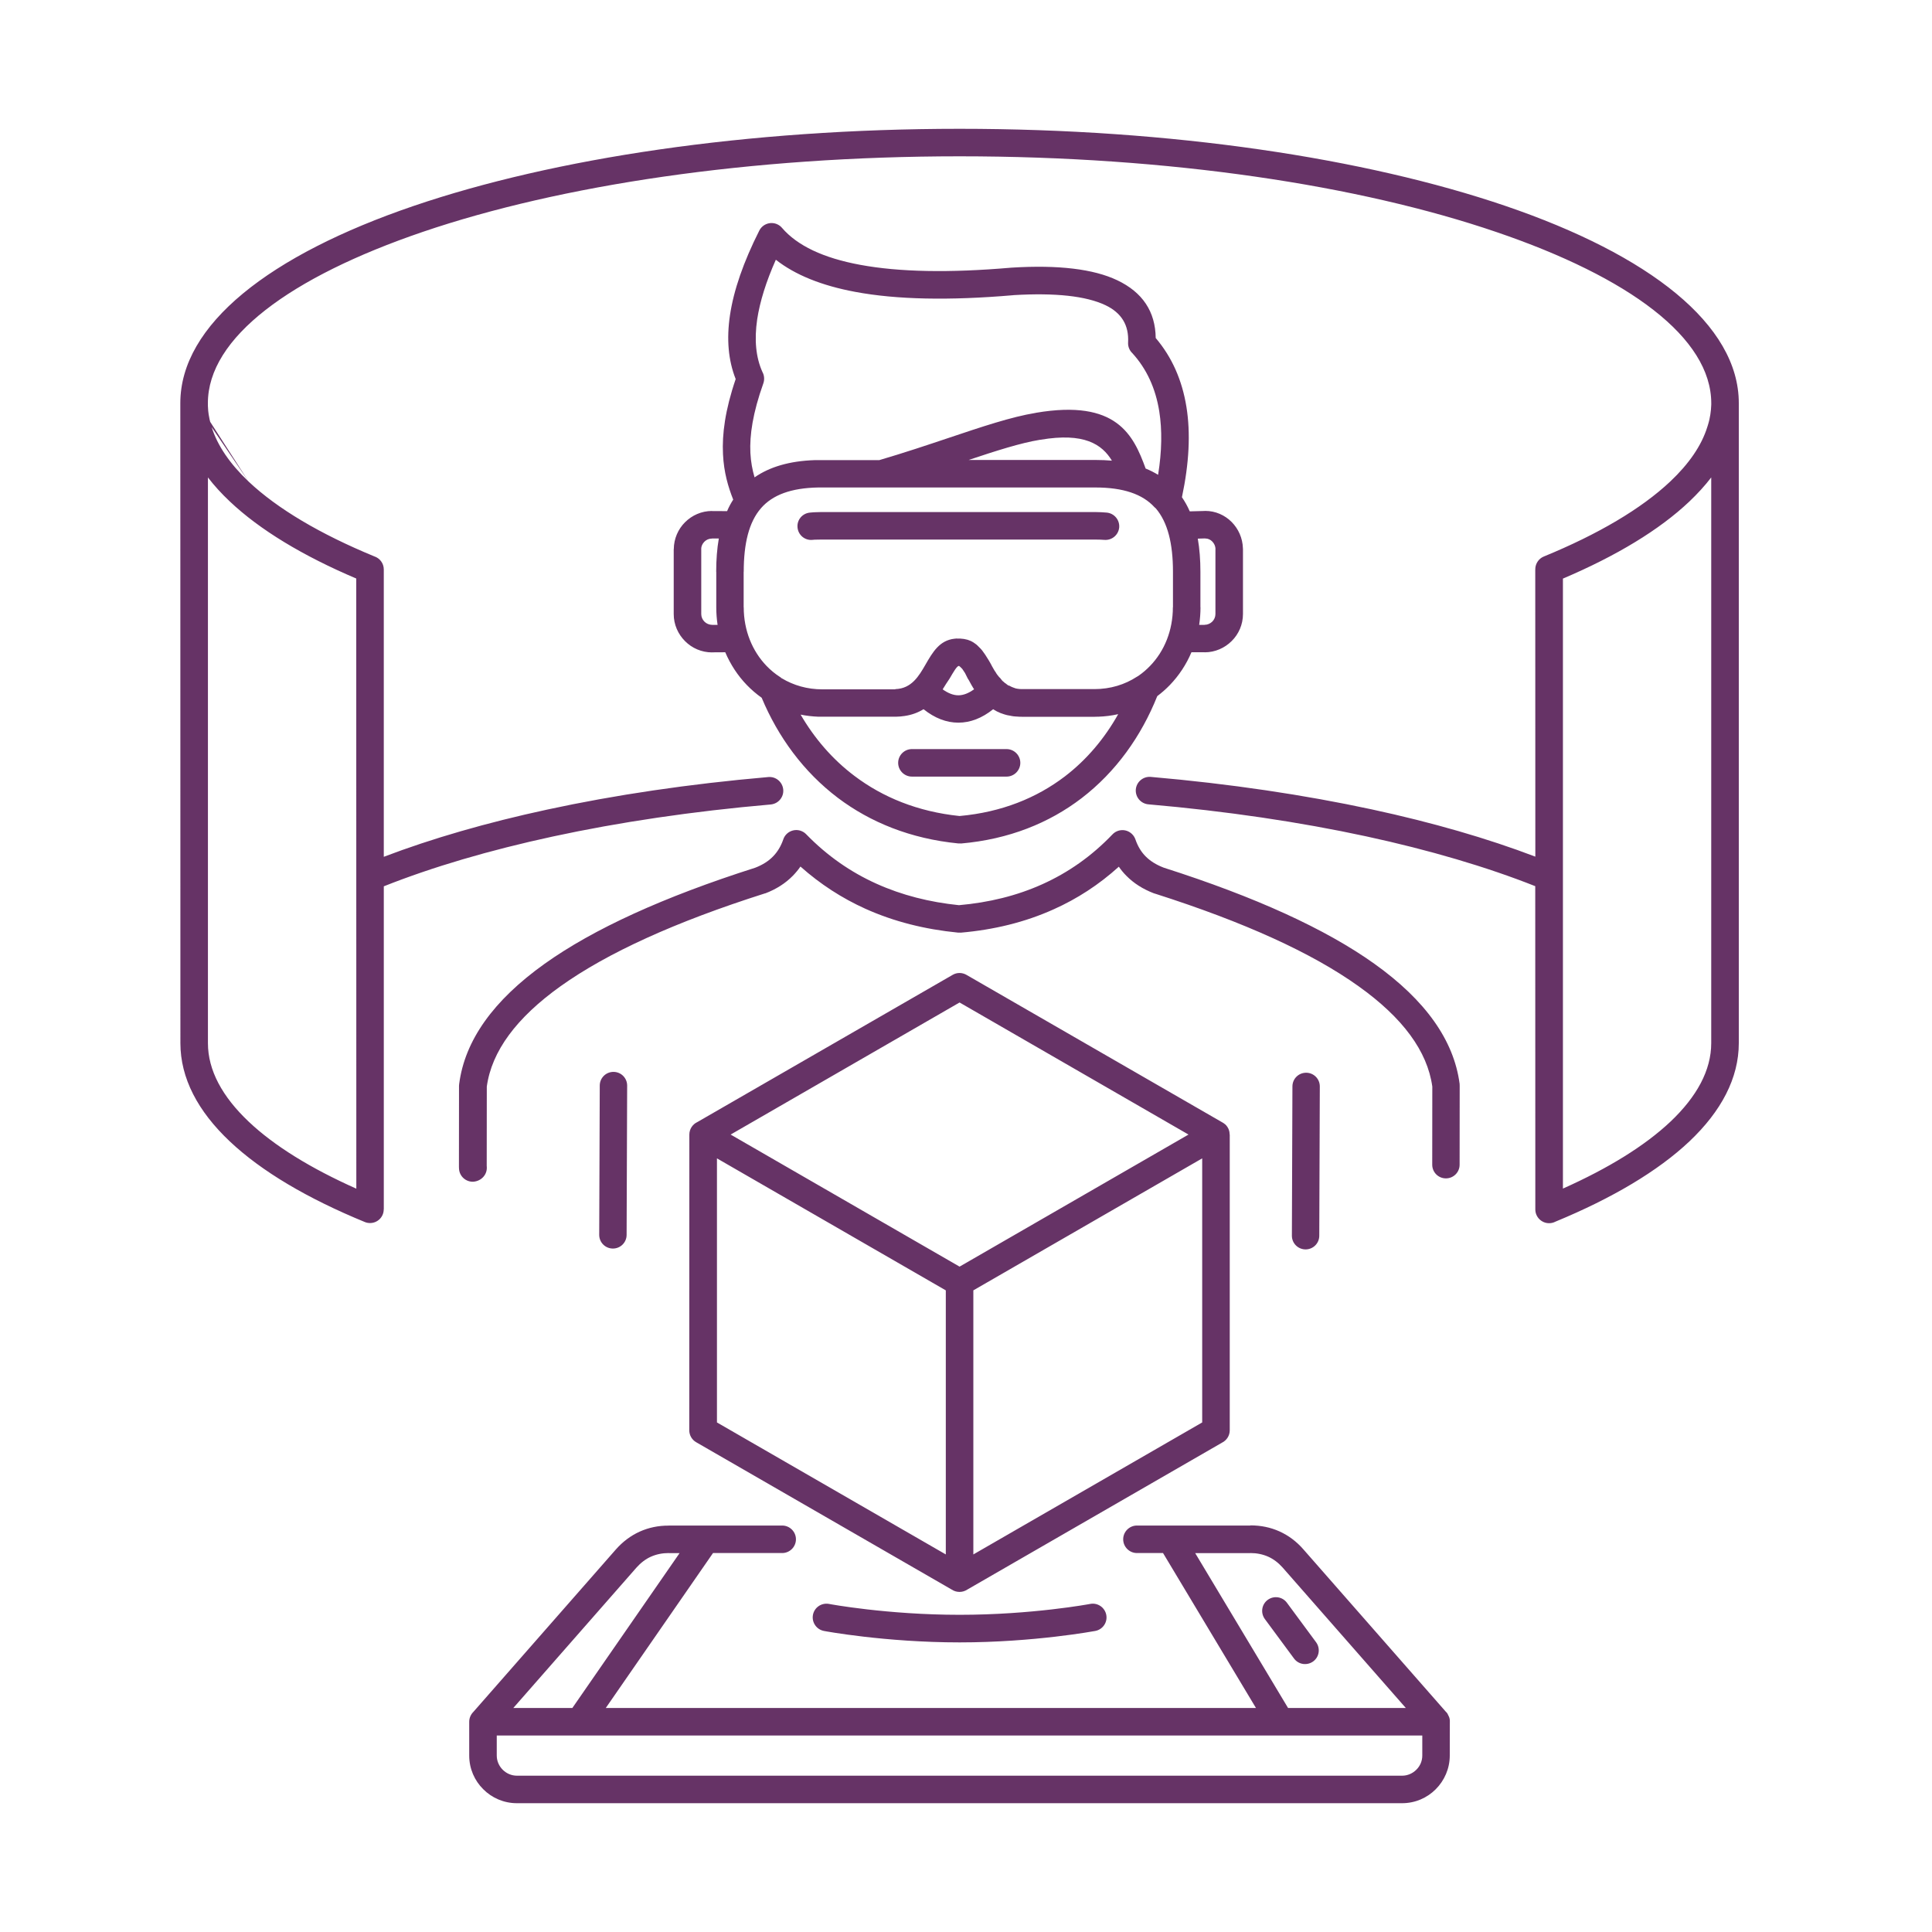 <svg width="150" height="150" viewBox="0 0 150 150" fill="none" xmlns="http://www.w3.org/2000/svg">
<path fill-rule="evenodd" clip-rule="evenodd" d="M132.859 80.99V37.068C132.373 37.704 131.802 38.328 131.159 38.94C128.835 41.142 125.495 43.158 121.345 44.922V92.281C124.883 90.703 127.718 88.951 129.7 87.079C131.742 85.141 132.859 83.096 132.859 80.99ZM84.649 124.527C85.225 124.419 85.784 124.803 85.892 125.385C86 125.961 85.616 126.519 85.033 126.627C85.021 126.627 80.294 127.515 74.504 127.515C68.719 127.515 63.992 126.633 63.974 126.627C63.397 126.519 63.013 125.967 63.115 125.385C63.223 124.803 63.775 124.425 64.358 124.527C64.37 124.533 68.875 125.373 74.504 125.373C80.132 125.373 84.631 124.533 84.649 124.527ZM73.188 53.521C73.615 53.827 74.023 53.983 74.407 53.983C74.792 53.983 75.2 53.827 75.627 53.515L75.609 53.485L75.585 53.449L75.555 53.401L75.543 53.383L75.513 53.335V53.329C75.489 53.287 75.459 53.245 75.435 53.203L75.429 53.191L75.399 53.137L75.393 53.125L75.363 53.071L75.356 53.059L75.326 53.005L75.32 52.993L75.29 52.939L75.284 52.927L75.254 52.873L75.248 52.861L75.218 52.807L75.212 52.801L75.182 52.747L75.176 52.741C75.164 52.723 75.152 52.705 75.14 52.687L74.924 52.255L74.708 51.931L74.54 51.763L74.516 51.751L74.468 51.703H74.438C74.287 51.721 74.029 52.165 73.729 52.681C73.525 52.969 73.362 53.245 73.188 53.521ZM77.111 55.063C76.24 55.759 75.339 56.107 74.407 56.107C73.476 56.107 72.576 55.759 71.704 55.063C71.29 55.315 70.809 55.507 70.215 55.591H70.209C70.179 55.597 70.149 55.597 70.113 55.603H70.101C70.071 55.609 70.041 55.609 70.011 55.615C69.975 55.621 69.945 55.621 69.909 55.627C69.879 55.633 69.848 55.633 69.818 55.633H69.794C69.722 55.639 69.644 55.639 69.566 55.645H69.452H63.848H63.74H63.632H63.541C63.067 55.627 62.604 55.573 62.16 55.483C63.229 57.319 64.623 58.951 66.347 60.247C68.533 61.897 71.248 63.019 74.498 63.355C77.771 63.061 80.492 61.945 82.673 60.283C84.385 58.975 85.766 57.319 86.817 55.447C86.319 55.561 85.796 55.627 85.262 55.645H85.178C85.112 55.645 85.04 55.651 84.968 55.651H79.363C79.213 55.651 79.075 55.645 78.943 55.633H78.913C78.841 55.627 78.775 55.621 78.709 55.615H78.703C78.672 55.609 78.648 55.609 78.618 55.603L78.594 55.597C78.564 55.591 78.54 55.591 78.51 55.585L78.492 55.579C78.462 55.573 78.432 55.567 78.408 55.561H78.396C78.372 55.555 78.354 55.549 78.33 55.549L78.294 55.543C78.276 55.537 78.258 55.531 78.234 55.531L78.198 55.525C78.174 55.519 78.156 55.513 78.132 55.507L78.108 55.501C78.09 55.495 78.066 55.489 78.048 55.483L78.018 55.477C78 55.471 77.982 55.465 77.964 55.459L77.874 55.429L77.844 55.417L77.754 55.387L77.705 55.369L77.669 55.357L77.627 55.339L77.543 55.297L77.513 55.285C77.495 55.279 77.477 55.267 77.459 55.261L77.429 55.249L77.381 55.225L77.351 55.207L77.309 55.183L77.279 55.165L77.237 55.141L77.207 55.123L77.165 55.099L77.135 55.081L77.111 55.063ZM100.344 84.349C100.344 83.761 100.818 83.287 101.407 83.287C101.996 83.287 102.47 83.761 102.47 84.349L102.428 95.941C102.428 96.529 101.954 97.003 101.365 97.003C100.776 97.003 100.302 96.529 100.302 95.941L100.344 84.349ZM46.565 84.283C46.565 83.695 47.04 83.221 47.629 83.221C48.217 83.221 48.692 83.695 48.692 84.283L48.65 95.875C48.65 96.463 48.175 96.937 47.586 96.937C46.998 96.937 46.523 96.463 46.523 95.875L46.565 84.283ZM37.795 90.613L37.789 90.517V90.415L37.795 84.361C38.174 81.619 40.09 79.021 43.526 76.567C47.16 73.975 52.434 71.575 59.36 69.372L59.42 69.354V69.36C60.267 69.036 60.982 68.58 61.558 67.992C61.775 67.77 61.973 67.53 62.147 67.278C63.691 68.652 65.379 69.739 67.186 70.555C69.409 71.556 71.818 72.156 74.383 72.408C74.449 72.414 74.509 72.414 74.569 72.408V72.414C77.152 72.192 79.578 71.604 81.813 70.596C83.633 69.78 85.321 68.688 86.865 67.29C87.039 67.542 87.231 67.776 87.447 67.992C88.024 68.58 88.739 69.03 89.579 69.354C89.622 69.372 89.67 69.384 89.718 69.396C96.601 71.593 101.857 73.981 105.473 76.567C108.915 79.021 110.825 81.619 111.204 84.361L111.198 90.427C111.198 91.015 111.672 91.489 112.261 91.489C112.849 91.489 113.324 91.015 113.324 90.427L113.33 84.325C113.33 84.265 113.33 84.211 113.324 84.145C112.88 80.767 110.675 77.659 106.705 74.826C102.914 72.121 97.466 69.636 90.36 67.368L90.33 67.356C89.772 67.14 89.315 66.858 88.955 66.498C88.6 66.144 88.336 65.7 88.156 65.178C88.102 65.022 88.012 64.872 87.879 64.746C87.453 64.338 86.78 64.356 86.372 64.782C84.75 66.48 82.924 67.752 80.924 68.652C78.941 69.546 76.773 70.074 74.454 70.278C72.172 70.044 70.022 69.504 68.045 68.61C66.045 67.71 64.219 66.444 62.591 64.77C62.477 64.65 62.333 64.56 62.165 64.5C61.606 64.314 60.999 64.614 60.813 65.172C60.633 65.694 60.369 66.138 60.014 66.498C59.66 66.864 59.197 67.152 58.639 67.368C51.521 69.636 46.067 72.126 42.27 74.838C38.299 77.677 36.089 80.779 35.65 84.157C35.644 84.199 35.638 84.247 35.638 84.295L35.632 90.427V90.583L35.638 90.739C35.668 91.327 36.173 91.777 36.755 91.747C37.374 91.699 37.826 91.201 37.795 90.613ZM56.926 38.79C56.53 37.788 56.2 36.672 56.133 35.262C56.055 33.714 56.296 31.842 57.118 29.43C56.548 27.99 56.398 26.34 56.674 24.48C56.962 22.536 57.719 20.346 58.951 17.904C59.215 17.382 59.852 17.166 60.38 17.43C60.512 17.496 60.627 17.586 60.711 17.688C61.9 19.074 63.924 20.034 66.789 20.562C69.799 21.12 73.697 21.198 78.484 20.784C78.514 20.778 78.544 20.778 78.569 20.778C82.179 20.556 84.906 20.886 86.738 21.756C88.708 22.692 89.705 24.192 89.729 26.244C90.984 27.72 91.777 29.502 92.114 31.59C92.444 33.636 92.324 35.976 91.765 38.604C91.999 38.946 92.204 39.312 92.372 39.702L93.495 39.672C93.615 39.666 93.513 39.666 93.573 39.666C94.372 39.666 95.099 39.996 95.628 40.53C96.144 41.052 96.475 41.772 96.499 42.558V42.57C96.504 42.678 96.504 42.57 96.504 42.642V47.67C96.504 48.492 96.168 49.236 95.628 49.77C95.087 50.31 94.342 50.646 93.525 50.646V50.64H92.504C92.102 51.594 91.531 52.453 90.834 53.178C90.528 53.496 90.198 53.784 89.849 54.048C88.606 57.156 86.648 59.922 83.969 61.975C81.464 63.889 78.34 65.167 74.598 65.491V65.485C74.538 65.491 74.472 65.491 74.412 65.485C70.688 65.119 67.57 63.841 65.059 61.951C62.386 59.929 60.41 57.217 59.137 54.175C58.722 53.88 58.338 53.55 57.983 53.184C57.281 52.459 56.716 51.594 56.308 50.641L55.286 50.647V50.653C54.464 50.653 53.719 50.316 53.184 49.776C52.644 49.236 52.307 48.492 52.307 47.676V42.642H52.313V42.636C52.319 41.82 52.65 41.082 53.184 40.548C53.725 40.008 54.464 39.672 55.281 39.672H55.287V39.678L56.452 39.684C56.584 39.366 56.746 39.072 56.926 38.79ZM89.735 39.468C90.666 40.554 91.069 42.216 91.069 44.394V47.148H91.062C91.062 48.948 90.402 50.556 89.291 51.702C89.02 51.984 88.726 52.236 88.408 52.458C88.378 52.476 88.354 52.494 88.323 52.512L88.299 52.524L88.269 52.542C87.332 53.154 86.209 53.502 84.966 53.502H79.362C79.242 53.502 79.133 53.496 79.025 53.478H79.019C78.989 53.472 78.953 53.466 78.923 53.46H78.911L78.869 53.448H78.857L78.821 53.436L78.809 53.43L78.779 53.418L78.725 53.4L78.713 53.394L78.671 53.382L78.659 53.376L78.629 53.364L78.611 53.358L78.587 53.346L78.569 53.34L78.539 53.328L78.431 53.274L78.401 53.256L78.388 53.25L78.359 53.232L78.341 53.22L78.317 53.238L78.298 53.226L78.274 53.208L78.262 53.202L78.232 53.184L78.22 53.172L78.196 53.154L78.178 53.142L78.154 53.124L78.142 53.112L78.118 53.094L78.106 53.082L78.076 53.064L78.07 53.058L78.04 53.034H78.028L78.004 53.016L77.926 52.938L77.896 52.92L77.884 52.908L77.86 52.89L77.794 52.824L77.782 52.806L77.764 52.782L77.758 52.776L77.734 52.746L77.728 52.74L77.68 52.68L77.674 52.668L77.668 52.662L77.644 52.632L77.608 52.596L77.602 52.602L77.572 52.566L77.566 52.56L77.536 52.524V52.518L77.445 52.41L77.385 52.326L77.337 52.254V52.248L77.313 52.212V52.206L77.289 52.17L77.283 52.164L77.259 52.128L77.253 52.122L77.229 52.086L77.223 52.08L77.205 52.044L77.199 52.038L77.181 52.002L77.175 51.996L77.157 51.966L77.151 51.954L77.133 51.924L77.127 51.912L77.109 51.882L77.103 51.87L77.085 51.84L77.079 51.828L77.061 51.798L77.055 51.786L77.037 51.756L77.031 51.744L77.013 51.714L76.995 51.678C76.983 51.66 76.977 51.636 76.965 51.618L76.845 51.402L76.815 51.354L76.797 51.318L76.496 50.838L76.256 50.502L76.148 50.376L75.86 50.088L75.788 50.028C75.776 50.016 75.764 50.01 75.746 49.998L75.704 49.968C75.692 49.956 75.674 49.95 75.662 49.938C75.65 49.926 75.632 49.92 75.619 49.908C75.607 49.896 75.589 49.89 75.577 49.878C75.565 49.872 75.547 49.86 75.535 49.854C75.523 49.848 75.505 49.836 75.493 49.83C75.481 49.824 75.463 49.812 75.451 49.806C75.439 49.8 75.421 49.788 75.403 49.782C75.385 49.776 75.373 49.77 75.355 49.758C75.337 49.752 75.325 49.746 75.307 49.74C75.289 49.734 75.277 49.728 75.259 49.722C75.241 49.716 75.229 49.71 75.211 49.704C75.193 49.698 75.175 49.692 75.163 49.686C75.145 49.68 75.127 49.674 75.109 49.668C75.091 49.662 75.073 49.656 75.055 49.656C75.037 49.65 75.019 49.644 75.001 49.644C74.983 49.638 74.965 49.638 74.947 49.632C74.929 49.626 74.911 49.626 74.893 49.62C74.875 49.614 74.857 49.614 74.839 49.608C74.821 49.602 74.802 49.602 74.778 49.602C74.76 49.596 74.743 49.596 74.718 49.596C74.7 49.596 74.676 49.59 74.658 49.59C74.64 49.59 74.616 49.584 74.598 49.584C74.58 49.584 74.556 49.578 74.538 49.578H74.478H74.412H74.352H74.292L74.28 49.572C74.262 49.572 74.244 49.572 74.22 49.578L74.178 49.584H74.16L74.112 49.59H74.1C72.947 49.722 72.424 50.61 71.841 51.624C71.349 52.476 70.772 53.466 69.517 53.502L69.505 53.52H69.445H63.84C62.675 53.52 61.612 53.209 60.711 52.669H60.705L60.657 52.639L60.639 52.627L60.621 52.602L60.579 52.572L60.567 52.566C60.182 52.32 59.834 52.032 59.515 51.702C58.41 50.556 57.743 48.948 57.743 47.148H57.737V44.394H57.743C57.743 42.198 58.146 40.53 59.089 39.45C59.978 38.43 61.413 37.884 63.534 37.848H85.043C87.224 37.848 88.708 38.37 89.627 39.372L89.645 39.39C89.681 39.414 89.705 39.438 89.735 39.468ZM86.329 35.766C85.554 34.488 84.167 33.57 80.797 34.14L80.737 34.146C79.241 34.392 77.373 34.986 75.205 35.712H85.056C85.506 35.712 85.927 35.73 86.329 35.766ZM58.26 35.166C58.296 35.868 58.416 36.486 58.584 37.062C59.761 36.246 61.299 35.79 63.257 35.724H63.612H63.75H68.267C70.207 35.154 71.997 34.554 73.625 34.008C76.268 33.12 78.526 32.364 80.401 32.058L80.449 32.046C86.69 30.99 87.993 33.756 88.948 36.378C89.296 36.516 89.615 36.684 89.915 36.864C90.21 35.028 90.234 33.384 90.005 31.938C89.717 30.138 89.02 28.632 87.915 27.42C87.693 27.21 87.567 26.91 87.585 26.586C87.657 25.248 87.074 24.288 85.825 23.694C84.317 22.98 81.938 22.722 78.695 22.914L78.659 22.92C73.697 23.346 69.612 23.262 66.405 22.662C63.792 22.176 61.731 21.342 60.236 20.166C59.479 21.864 58.999 23.412 58.788 24.792C58.554 26.388 58.686 27.75 59.191 28.872C59.335 29.13 59.371 29.454 59.269 29.754C58.44 32.076 58.194 33.792 58.26 35.166ZM70.802 60.295C70.213 60.295 69.733 59.815 69.733 59.227C69.733 58.639 70.213 58.159 70.802 58.159H78.148C78.737 58.159 79.217 58.639 79.217 59.227C79.217 59.815 78.737 60.295 78.148 60.295H70.802ZM85.927 39.798C85.758 39.786 85.62 39.774 85.5 39.768C85.278 39.756 85.146 39.756 85.062 39.756H63.751C63.666 39.756 63.534 39.762 63.312 39.768C63.192 39.774 63.054 39.78 62.886 39.798C62.297 39.852 61.864 40.362 61.919 40.95C61.972 41.538 62.483 41.97 63.072 41.916C63.168 41.904 63.282 41.898 63.402 41.898C63.48 41.892 63.612 41.892 63.751 41.892H85.062C85.2 41.892 85.332 41.892 85.41 41.898C85.53 41.904 85.644 41.91 85.74 41.916C86.329 41.964 86.84 41.532 86.894 40.95C86.942 40.368 86.509 39.852 85.927 39.798ZM55.611 47.148V44.394H55.605C55.605 43.464 55.671 42.6 55.809 41.808H55.28V41.814H55.274C55.046 41.814 54.842 41.904 54.692 42.054C54.535 42.21 54.439 42.414 54.439 42.642H54.445V47.676C54.445 47.904 54.541 48.114 54.692 48.264C54.842 48.414 55.052 48.51 55.286 48.51V48.516H55.713C55.647 48.072 55.611 47.616 55.611 47.148ZM69.787 55.638C69.715 55.644 69.636 55.644 69.558 55.65L69.787 55.638ZM92.996 41.82C93.134 42.612 93.2 43.47 93.2 44.394V47.148H93.206C93.206 47.616 93.17 48.072 93.104 48.516H93.525V48.51C93.753 48.51 93.963 48.414 94.119 48.264C94.269 48.114 94.366 47.904 94.366 47.676V42.648C94.366 42.546 94.372 42.684 94.372 42.63V42.624C94.366 42.402 94.269 42.192 94.119 42.042C93.981 41.898 93.789 41.808 93.579 41.808C93.519 41.808 93.561 41.808 93.579 41.802L92.996 41.82ZM93.573 41.802C93.579 41.802 93.585 41.802 93.573 41.802V41.802ZM95.477 88.087V111.049C95.477 111.469 95.231 111.835 94.876 112.009L75.097 123.416C74.922 123.53 74.718 123.596 74.496 123.596C74.274 123.596 74.069 123.53 73.895 123.416L54.049 111.973C53.707 111.775 53.515 111.415 53.515 111.049L53.521 88.087C53.521 87.655 53.779 87.283 54.145 87.115L73.968 75.685C74.311 75.487 74.713 75.505 75.031 75.685L94.927 87.157C94.993 87.193 95.059 87.241 95.113 87.289L95.119 87.295L95.131 87.301L95.203 87.373C95.269 87.451 95.323 87.529 95.365 87.619L95.377 87.643L95.383 87.661C95.443 87.793 95.467 87.937 95.467 88.075L95.477 88.087ZM93.338 99.572V110.438L75.57 120.686V100.183L93.338 89.935V99.572ZM92.275 88.087L74.501 98.341L56.726 88.087L74.501 77.833L92.275 88.087ZM55.664 89.935L73.432 100.184V120.686L55.664 110.438V89.935ZM98.203 125.702C97.855 125.228 97.951 124.562 98.425 124.214C98.9 123.866 99.567 123.962 99.915 124.436L102.18 127.502C102.528 127.976 102.432 128.642 101.958 128.99C101.483 129.338 100.816 129.242 100.468 128.768L98.203 125.702ZM92.791 120.578L100.005 132.608H109.148L99.585 121.706C99.254 121.334 98.876 121.046 98.462 120.86C98.041 120.674 97.579 120.578 97.074 120.578V120.584H92.791L92.791 120.578ZM97.513 132.608H47.032L55.358 120.578H60.728C61.316 120.578 61.797 120.098 61.797 119.51C61.797 118.922 61.316 118.442 60.728 118.442H51.928V118.448C51.117 118.442 50.354 118.604 49.663 118.916C48.972 119.228 48.348 119.696 47.813 120.302L36.755 132.908C36.557 133.106 36.43 133.376 36.43 133.676V136.304C36.43 137.324 36.845 138.248 37.518 138.914C38.184 139.586 39.115 140 40.13 140H108.859C109.88 140 110.805 139.586 111.472 138.914C112.138 138.248 112.559 137.318 112.559 136.304L112.565 133.676V133.574L112.559 133.55V133.514C112.553 133.49 112.553 133.472 112.547 133.448V133.436L112.535 133.4L112.529 133.388V133.376L112.523 133.364V133.358L112.517 133.34V133.328L112.511 133.316V133.31L112.505 133.304L112.487 133.268V133.262L112.481 133.256L112.475 133.244V133.238L112.469 133.232L112.463 133.22V133.208L112.457 133.202L112.451 133.19V133.184L112.445 133.178L112.433 133.154V133.148L112.421 133.13L112.373 133.034L112.361 133.016L112.349 133.004L112.343 132.992C112.331 132.974 112.313 132.956 112.301 132.944L112.247 132.89L101.188 120.284C100.654 119.672 100.029 119.21 99.338 118.898C98.647 118.586 97.891 118.43 97.074 118.43V118.442H88.274C87.685 118.442 87.204 118.922 87.204 119.51C87.204 120.098 87.685 120.578 88.274 120.578H90.298L97.513 132.608ZM44.437 132.608H39.853L49.416 121.706C49.747 121.334 50.125 121.046 50.539 120.86C50.96 120.674 51.422 120.578 51.927 120.578V120.584H52.762L44.437 132.608ZM40.136 137.864C39.709 137.864 39.319 137.69 39.031 137.402C38.748 137.12 38.568 136.73 38.568 136.304V134.744H110.426V136.304C110.426 136.73 110.251 137.12 109.963 137.402C109.681 137.684 109.29 137.864 108.864 137.864H40.136ZM16.144 37.068V80.996C16.144 83.096 17.262 85.148 19.31 87.086C21.292 88.964 24.127 90.71 27.665 92.288L27.659 44.916C23.509 43.152 20.169 41.136 17.844 38.934C17.201 38.328 16.631 37.704 16.144 37.068ZM19.304 37.392C21.544 39.504 24.866 41.466 29.053 43.194C29.485 43.332 29.797 43.734 29.797 44.214V66.522C33.516 65.106 37.78 63.87 42.484 62.856C47.721 61.722 53.5 60.864 59.651 60.33C60.239 60.276 60.756 60.714 60.81 61.302C60.864 61.89 60.426 62.406 59.837 62.46C53.764 62.988 48.076 63.834 42.934 64.944C37.997 66.012 33.57 67.314 29.798 68.814V93.894H29.792C29.792 94.026 29.768 94.164 29.714 94.296C29.491 94.842 28.867 95.1 28.326 94.878C23.869 93.048 20.295 90.936 17.844 88.62C15.357 86.274 14.006 83.706 14.006 80.988L14 31.3C14 25.204 20.932 19.798 32.134 15.982C42.995 12.286 57.976 10 74.5 10C91.024 10 106.005 12.286 116.866 15.982C128.068 19.798 135 25.204 135 31.3V80.988C135 83.7 133.642 86.274 131.162 88.62C128.729 90.918 125.185 93.024 120.764 94.849C120.614 94.927 120.452 94.969 120.272 94.969C119.683 94.969 119.202 94.489 119.202 93.9L119.196 68.802C115.424 67.308 110.997 66 106.06 64.932C100.918 63.822 95.23 62.976 89.157 62.448C88.568 62.394 88.136 61.878 88.184 61.289C88.238 60.702 88.755 60.27 89.343 60.318C95.5 60.852 101.279 61.716 106.516 62.843C111.22 63.858 115.49 65.094 119.203 66.51L119.197 44.206H119.203V44.104C119.239 43.72 119.479 43.366 119.857 43.21C124.08 41.476 127.432 39.502 129.684 37.378C131.126 36.016 132.105 34.6 132.556 33.148C132.574 33.082 132.598 33.022 132.616 32.956C132.634 32.89 132.652 32.824 132.67 32.764C132.676 32.734 132.688 32.698 132.694 32.668C132.7 32.638 132.706 32.602 132.718 32.572C132.724 32.542 132.73 32.506 132.736 32.476C132.742 32.446 132.748 32.41 132.754 32.38C132.76 32.35 132.766 32.314 132.772 32.284C132.778 32.254 132.784 32.218 132.79 32.188C132.796 32.158 132.802 32.122 132.802 32.092C132.808 32.062 132.808 32.026 132.814 31.996C132.82 31.966 132.82 31.93 132.826 31.9C132.832 31.87 132.832 31.834 132.838 31.798C132.844 31.768 132.844 31.732 132.844 31.702C132.844 31.672 132.85 31.636 132.85 31.606C132.85 31.576 132.856 31.54 132.856 31.51C132.856 31.474 132.856 31.444 132.862 31.408V31.312C132.862 26.23 126.489 21.526 116.181 18.016C105.531 14.38 90.796 12.136 74.501 12.136C58.206 12.136 43.47 14.38 32.821 18.004C22.52 21.514 16.14 26.224 16.14 31.3V31.396V31.498C16.14 31.528 16.146 31.564 16.146 31.594C16.146 31.63 16.152 31.66 16.152 31.69C16.152 31.72 16.158 31.756 16.158 31.786C16.164 31.822 16.164 31.852 16.164 31.888C16.17 31.918 16.17 31.954 16.176 31.984C16.182 32.02 16.182 32.05 16.188 32.08C16.194 32.11 16.194 32.146 16.2 32.176C16.206 32.206 16.212 32.242 16.218 32.272C16.224 32.302 16.23 32.338 16.236 32.368C16.242 32.398 16.248 32.434 16.254 32.464C16.26 32.494 16.266 32.53 16.272 32.56C16.278 32.59 16.284 32.626 16.296 32.656C16.302 32.686 16.308 32.722 16.32 32.752L19.304 37.392ZM16.433 33.162L19.304 37.392C17.868 36.03 16.889 34.614 16.433 33.162Z" fill="#663366"/>
</svg>
